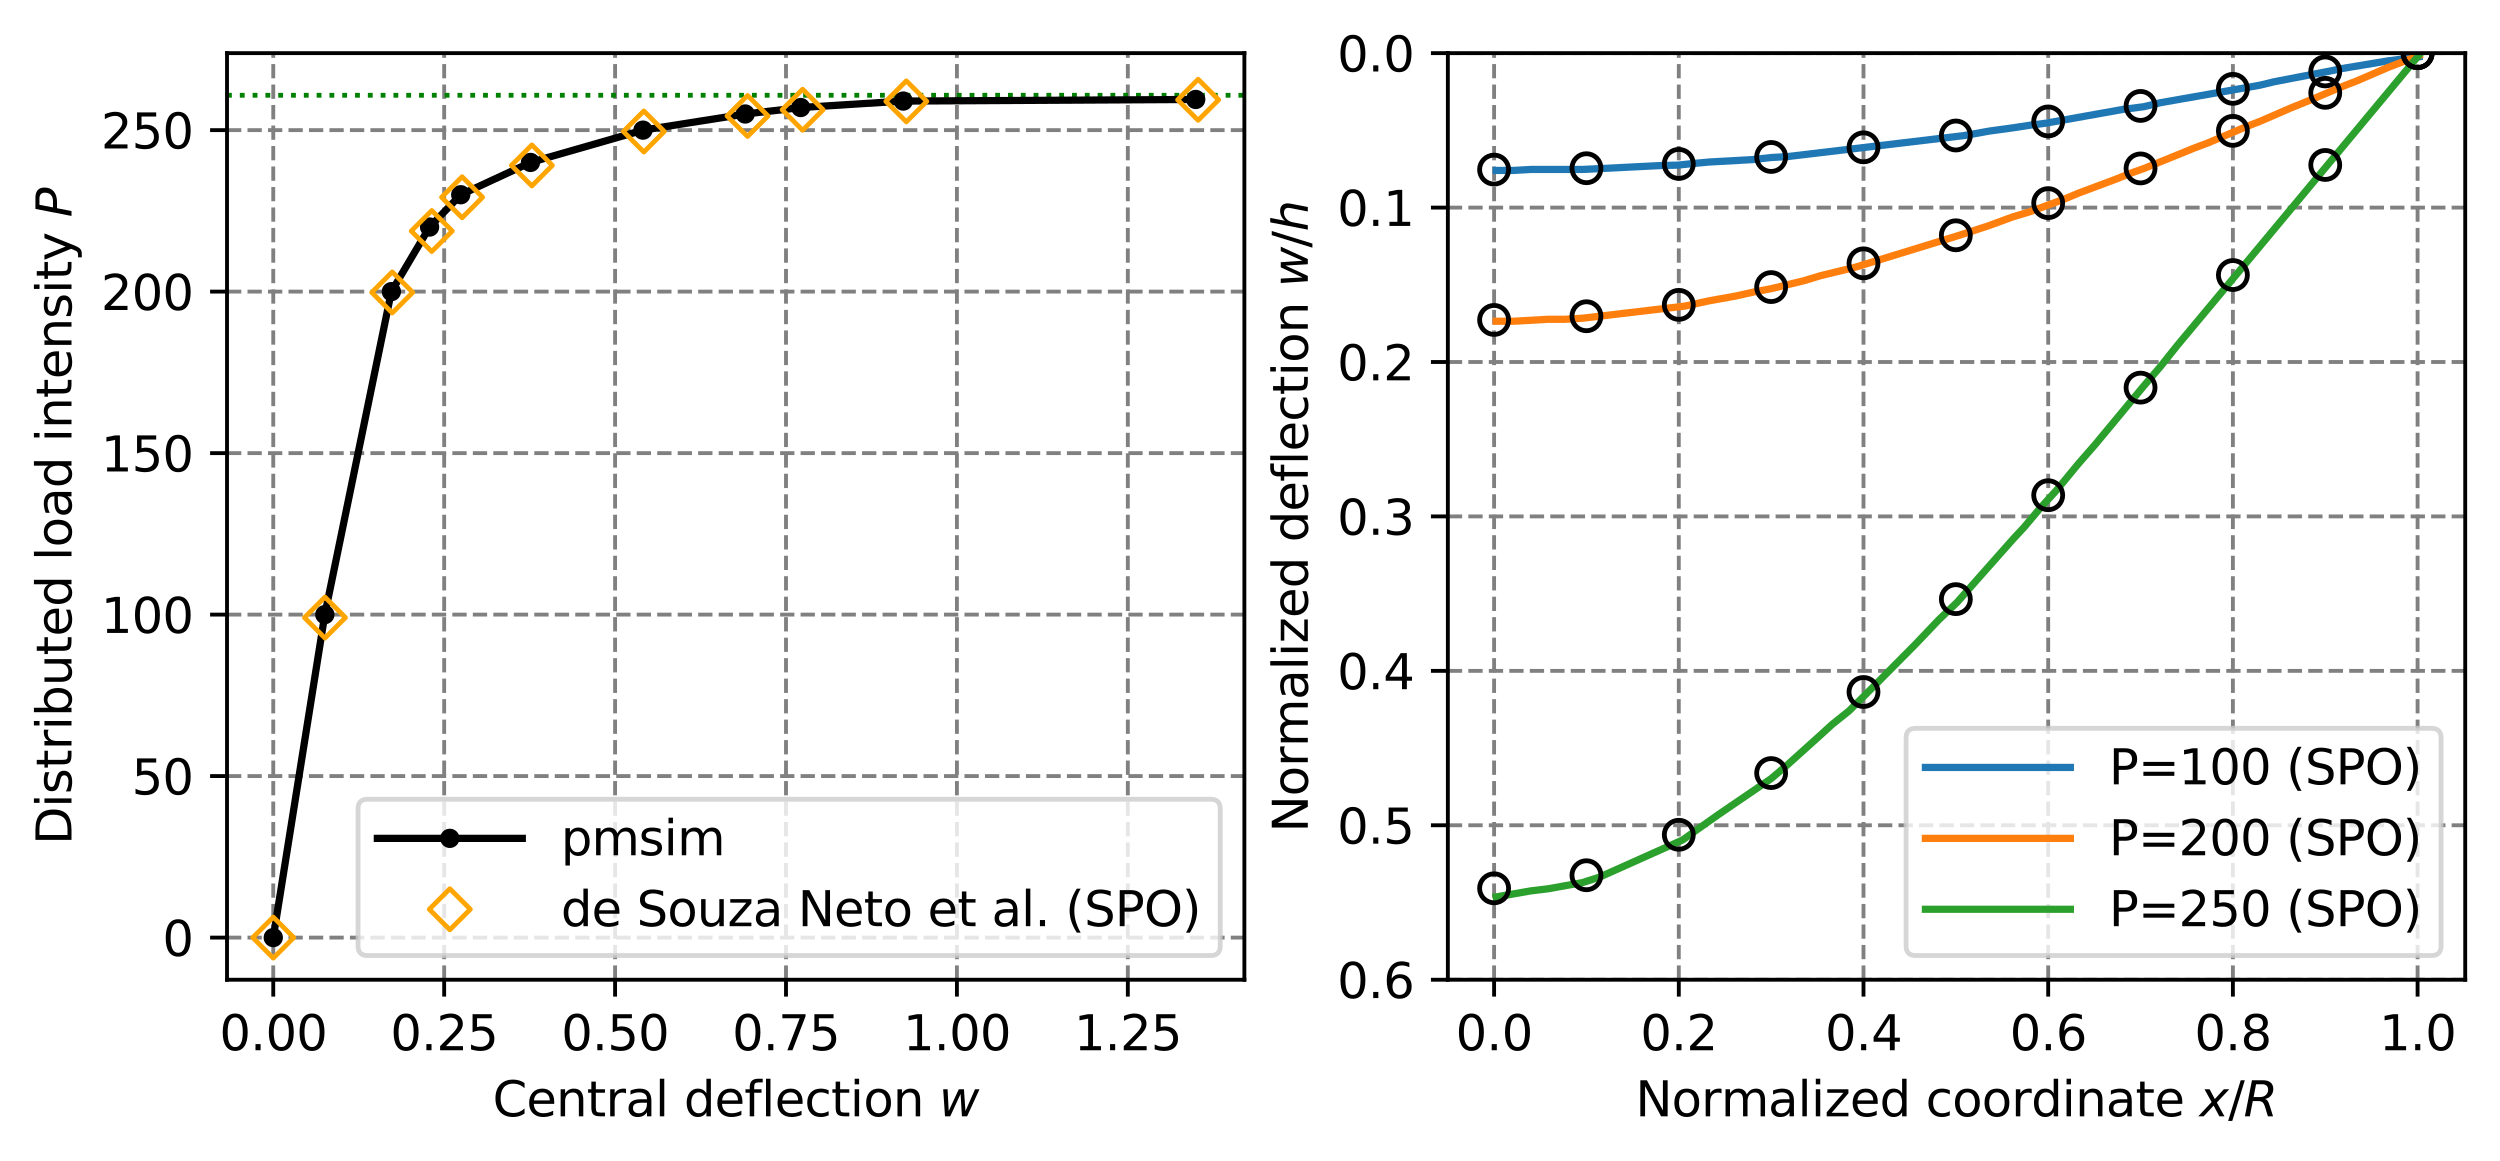 <?xml version="1.0" encoding="utf-8" standalone="no"?>
<!DOCTYPE svg PUBLIC "-//W3C//DTD SVG 1.1//EN"
  "http://www.w3.org/Graphics/SVG/1.1/DTD/svg11.dtd">
<svg xmlns:xlink="http://www.w3.org/1999/xlink" width="517.45pt" height="240.336pt" viewBox="0 0 517.45 240.336" xmlns="http://www.w3.org/2000/svg" version="1.1">
 <defs>
  <style type="text/css">*{stroke-linejoin: round; stroke-linecap: butt}</style>
 </defs>
 <g id="figure_1">
  <g id="patch_1">
   <path d="M 0 240.336 
L 517.45 240.336 
L 517.45 0 
L 0 0 
z
" style="fill: #ffffff"/>
  </g>
  <g id="axes_1">
   <g id="patch_2">
    <path d="M 46.987 202.78 
L 257.561 202.78 
L 257.561 10.999 
L 46.987 10.999 
z
" style="fill: #ffffff"/>
   </g>
   <g id="matplotlib.axis_1">
    <g id="xtick_1">
     <g id="line2d_1">
      <path d="M 56.559 202.78 
L 56.559 10.999 
" clip-path="url(#p74072ac0f8)" style="fill: none; stroke-dasharray: 2.96,1.28; stroke-dashoffset: 0; stroke: #808080; stroke-width: 0.8"/>
     </g>
     <g id="line2d_2">
      <defs>
       <path id="me2c63903cf" d="M 0 0 
L 0 3.5 
" style="stroke: #000000; stroke-width: 0.8"/>
      </defs>
      <g>
       <use xlink:href="#me2c63903cf" x="56.559" y="202.78" style="stroke: #000000; stroke-width: 0.8"/>
      </g>
     </g>
     <g id="text_1">
      <!-- 0.00 -->
      <g transform="translate(45.426 217.378) scale(0.1 -0.1)">
       <defs>
        <path id="DejaVuSans-30" d="M 2034 4250 
Q 1547 4250 1301 3770 
Q 1056 3291 1056 2328 
Q 1056 1369 1301 889 
Q 1547 409 2034 409 
Q 2525 409 2770 889 
Q 3016 1369 3016 2328 
Q 3016 3291 2770 3770 
Q 2525 4250 2034 4250 
z
M 2034 4750 
Q 2819 4750 3233 4129 
Q 3647 3509 3647 2328 
Q 3647 1150 3233 529 
Q 2819 -91 2034 -91 
Q 1250 -91 836 529 
Q 422 1150 422 2328 
Q 422 3509 836 4129 
Q 1250 4750 2034 4750 
z
" transform="scale(0.016)"/>
        <path id="DejaVuSans-2e" d="M 684 794 
L 1344 794 
L 1344 0 
L 684 0 
L 684 794 
z
" transform="scale(0.016)"/>
       </defs>
       <use xlink:href="#DejaVuSans-30"/>
       <use xlink:href="#DejaVuSans-2e" x="63.623"/>
       <use xlink:href="#DejaVuSans-30" x="95.41"/>
       <use xlink:href="#DejaVuSans-30" x="159.033"/>
      </g>
     </g>
    </g>
    <g id="xtick_2">
     <g id="line2d_3">
      <path d="M 91.935 202.78 
L 91.935 10.999 
" clip-path="url(#p74072ac0f8)" style="fill: none; stroke-dasharray: 2.96,1.28; stroke-dashoffset: 0; stroke: #808080; stroke-width: 0.8"/>
     </g>
     <g id="line2d_4">
      <g>
       <use xlink:href="#me2c63903cf" x="91.935" y="202.78" style="stroke: #000000; stroke-width: 0.8"/>
      </g>
     </g>
     <g id="text_2">
      <!-- 0.25 -->
      <g transform="translate(80.802 217.378) scale(0.1 -0.1)">
       <defs>
        <path id="DejaVuSans-32" d="M 1228 531 
L 3431 531 
L 3431 0 
L 469 0 
L 469 531 
Q 828 903 1448 1529 
Q 2069 2156 2228 2338 
Q 2531 2678 2651 2914 
Q 2772 3150 2772 3378 
Q 2772 3750 2511 3984 
Q 2250 4219 1831 4219 
Q 1534 4219 1204 4116 
Q 875 4013 500 3803 
L 500 4441 
Q 881 4594 1212 4672 
Q 1544 4750 1819 4750 
Q 2544 4750 2975 4387 
Q 3406 4025 3406 3419 
Q 3406 3131 3298 2873 
Q 3191 2616 2906 2266 
Q 2828 2175 2409 1742 
Q 1991 1309 1228 531 
z
" transform="scale(0.016)"/>
        <path id="DejaVuSans-35" d="M 691 4666 
L 3169 4666 
L 3169 4134 
L 1269 4134 
L 1269 2991 
Q 1406 3038 1543 3061 
Q 1681 3084 1819 3084 
Q 2600 3084 3056 2656 
Q 3513 2228 3513 1497 
Q 3513 744 3044 326 
Q 2575 -91 1722 -91 
Q 1428 -91 1123 -41 
Q 819 9 494 109 
L 494 744 
Q 775 591 1075 516 
Q 1375 441 1709 441 
Q 2250 441 2565 725 
Q 2881 1009 2881 1497 
Q 2881 1984 2565 2268 
Q 2250 2553 1709 2553 
Q 1456 2553 1204 2497 
Q 953 2441 691 2322 
L 691 4666 
z
" transform="scale(0.016)"/>
       </defs>
       <use xlink:href="#DejaVuSans-30"/>
       <use xlink:href="#DejaVuSans-2e" x="63.623"/>
       <use xlink:href="#DejaVuSans-32" x="95.41"/>
       <use xlink:href="#DejaVuSans-35" x="159.033"/>
      </g>
     </g>
    </g>
    <g id="xtick_3">
     <g id="line2d_5">
      <path d="M 127.311 202.78 
L 127.311 10.999 
" clip-path="url(#p74072ac0f8)" style="fill: none; stroke-dasharray: 2.96,1.28; stroke-dashoffset: 0; stroke: #808080; stroke-width: 0.8"/>
     </g>
     <g id="line2d_6">
      <g>
       <use xlink:href="#me2c63903cf" x="127.311" y="202.78" style="stroke: #000000; stroke-width: 0.8"/>
      </g>
     </g>
     <g id="text_3">
      <!-- 0.50 -->
      <g transform="translate(116.178 217.378) scale(0.1 -0.1)">
       <use xlink:href="#DejaVuSans-30"/>
       <use xlink:href="#DejaVuSans-2e" x="63.623"/>
       <use xlink:href="#DejaVuSans-35" x="95.41"/>
       <use xlink:href="#DejaVuSans-30" x="159.033"/>
      </g>
     </g>
    </g>
    <g id="xtick_4">
     <g id="line2d_7">
      <path d="M 162.686 202.78 
L 162.686 10.999 
" clip-path="url(#p74072ac0f8)" style="fill: none; stroke-dasharray: 2.96,1.28; stroke-dashoffset: 0; stroke: #808080; stroke-width: 0.8"/>
     </g>
     <g id="line2d_8">
      <g>
       <use xlink:href="#me2c63903cf" x="162.686" y="202.78" style="stroke: #000000; stroke-width: 0.8"/>
      </g>
     </g>
     <g id="text_4">
      <!-- 0.75 -->
      <g transform="translate(151.553 217.378) scale(0.1 -0.1)">
       <defs>
        <path id="DejaVuSans-37" d="M 525 4666 
L 3525 4666 
L 3525 4397 
L 1831 0 
L 1172 0 
L 2766 4134 
L 525 4134 
L 525 4666 
z
" transform="scale(0.016)"/>
       </defs>
       <use xlink:href="#DejaVuSans-30"/>
       <use xlink:href="#DejaVuSans-2e" x="63.623"/>
       <use xlink:href="#DejaVuSans-37" x="95.41"/>
       <use xlink:href="#DejaVuSans-35" x="159.033"/>
      </g>
     </g>
    </g>
    <g id="xtick_5">
     <g id="line2d_9">
      <path d="M 198.062 202.78 
L 198.062 10.999 
" clip-path="url(#p74072ac0f8)" style="fill: none; stroke-dasharray: 2.96,1.28; stroke-dashoffset: 0; stroke: #808080; stroke-width: 0.8"/>
     </g>
     <g id="line2d_10">
      <g>
       <use xlink:href="#me2c63903cf" x="198.062" y="202.78" style="stroke: #000000; stroke-width: 0.8"/>
      </g>
     </g>
     <g id="text_5">
      <!-- 1.00 -->
      <g transform="translate(186.929 217.378) scale(0.1 -0.1)">
       <defs>
        <path id="DejaVuSans-31" d="M 794 531 
L 1825 531 
L 1825 4091 
L 703 3866 
L 703 4441 
L 1819 4666 
L 2450 4666 
L 2450 531 
L 3481 531 
L 3481 0 
L 794 0 
L 794 531 
z
" transform="scale(0.016)"/>
       </defs>
       <use xlink:href="#DejaVuSans-31"/>
       <use xlink:href="#DejaVuSans-2e" x="63.623"/>
       <use xlink:href="#DejaVuSans-30" x="95.41"/>
       <use xlink:href="#DejaVuSans-30" x="159.033"/>
      </g>
     </g>
    </g>
    <g id="xtick_6">
     <g id="line2d_11">
      <path d="M 233.438 202.78 
L 233.438 10.999 
" clip-path="url(#p74072ac0f8)" style="fill: none; stroke-dasharray: 2.96,1.28; stroke-dashoffset: 0; stroke: #808080; stroke-width: 0.8"/>
     </g>
     <g id="line2d_12">
      <g>
       <use xlink:href="#me2c63903cf" x="233.438" y="202.78" style="stroke: #000000; stroke-width: 0.8"/>
      </g>
     </g>
     <g id="text_6">
      <!-- 1.25 -->
      <g transform="translate(222.305 217.378) scale(0.1 -0.1)">
       <use xlink:href="#DejaVuSans-31"/>
       <use xlink:href="#DejaVuSans-2e" x="63.623"/>
       <use xlink:href="#DejaVuSans-32" x="95.41"/>
       <use xlink:href="#DejaVuSans-35" x="159.033"/>
      </g>
     </g>
    </g>
    <g id="text_7">
     <!-- Central deflection $w$ -->
     <g transform="translate(101.974 231.057) scale(0.1 -0.1)">
      <defs>
       <path id="DejaVuSans-43" d="M 4122 4306 
L 4122 3641 
Q 3803 3938 3442 4084 
Q 3081 4231 2675 4231 
Q 1875 4231 1450 3742 
Q 1025 3253 1025 2328 
Q 1025 1406 1450 917 
Q 1875 428 2675 428 
Q 3081 428 3442 575 
Q 3803 722 4122 1019 
L 4122 359 
Q 3791 134 3420 21 
Q 3050 -91 2638 -91 
Q 1578 -91 968 557 
Q 359 1206 359 2328 
Q 359 3453 968 4101 
Q 1578 4750 2638 4750 
Q 3056 4750 3426 4639 
Q 3797 4528 4122 4306 
z
" transform="scale(0.016)"/>
       <path id="DejaVuSans-65" d="M 3597 1894 
L 3597 1613 
L 953 1613 
Q 991 1019 1311 708 
Q 1631 397 2203 397 
Q 2534 397 2845 478 
Q 3156 559 3463 722 
L 3463 178 
Q 3153 47 2828 -22 
Q 2503 -91 2169 -91 
Q 1331 -91 842 396 
Q 353 884 353 1716 
Q 353 2575 817 3079 
Q 1281 3584 2069 3584 
Q 2775 3584 3186 3129 
Q 3597 2675 3597 1894 
z
M 3022 2063 
Q 3016 2534 2758 2815 
Q 2500 3097 2075 3097 
Q 1594 3097 1305 2825 
Q 1016 2553 972 2059 
L 3022 2063 
z
" transform="scale(0.016)"/>
       <path id="DejaVuSans-6e" d="M 3513 2113 
L 3513 0 
L 2938 0 
L 2938 2094 
Q 2938 2591 2744 2837 
Q 2550 3084 2163 3084 
Q 1697 3084 1428 2787 
Q 1159 2491 1159 1978 
L 1159 0 
L 581 0 
L 581 3500 
L 1159 3500 
L 1159 2956 
Q 1366 3272 1645 3428 
Q 1925 3584 2291 3584 
Q 2894 3584 3203 3211 
Q 3513 2838 3513 2113 
z
" transform="scale(0.016)"/>
       <path id="DejaVuSans-74" d="M 1172 4494 
L 1172 3500 
L 2356 3500 
L 2356 3053 
L 1172 3053 
L 1172 1153 
Q 1172 725 1289 603 
Q 1406 481 1766 481 
L 2356 481 
L 2356 0 
L 1766 0 
Q 1100 0 847 248 
Q 594 497 594 1153 
L 594 3053 
L 172 3053 
L 172 3500 
L 594 3500 
L 594 4494 
L 1172 4494 
z
" transform="scale(0.016)"/>
       <path id="DejaVuSans-72" d="M 2631 2963 
Q 2534 3019 2420 3045 
Q 2306 3072 2169 3072 
Q 1681 3072 1420 2755 
Q 1159 2438 1159 1844 
L 1159 0 
L 581 0 
L 581 3500 
L 1159 3500 
L 1159 2956 
Q 1341 3275 1631 3429 
Q 1922 3584 2338 3584 
Q 2397 3584 2469 3576 
Q 2541 3569 2628 3553 
L 2631 2963 
z
" transform="scale(0.016)"/>
       <path id="DejaVuSans-61" d="M 2194 1759 
Q 1497 1759 1228 1600 
Q 959 1441 959 1056 
Q 959 750 1161 570 
Q 1363 391 1709 391 
Q 2188 391 2477 730 
Q 2766 1069 2766 1631 
L 2766 1759 
L 2194 1759 
z
M 3341 1997 
L 3341 0 
L 2766 0 
L 2766 531 
Q 2569 213 2275 61 
Q 1981 -91 1556 -91 
Q 1019 -91 701 211 
Q 384 513 384 1019 
Q 384 1609 779 1909 
Q 1175 2209 1959 2209 
L 2766 2209 
L 2766 2266 
Q 2766 2663 2505 2880 
Q 2244 3097 1772 3097 
Q 1472 3097 1187 3025 
Q 903 2953 641 2809 
L 641 3341 
Q 956 3463 1253 3523 
Q 1550 3584 1831 3584 
Q 2591 3584 2966 3190 
Q 3341 2797 3341 1997 
z
" transform="scale(0.016)"/>
       <path id="DejaVuSans-6c" d="M 603 4863 
L 1178 4863 
L 1178 0 
L 603 0 
L 603 4863 
z
" transform="scale(0.016)"/>
       <path id="DejaVuSans-20" transform="scale(0.016)"/>
       <path id="DejaVuSans-64" d="M 2906 2969 
L 2906 4863 
L 3481 4863 
L 3481 0 
L 2906 0 
L 2906 525 
Q 2725 213 2448 61 
Q 2172 -91 1784 -91 
Q 1150 -91 751 415 
Q 353 922 353 1747 
Q 353 2572 751 3078 
Q 1150 3584 1784 3584 
Q 2172 3584 2448 3432 
Q 2725 3281 2906 2969 
z
M 947 1747 
Q 947 1113 1208 752 
Q 1469 391 1925 391 
Q 2381 391 2643 752 
Q 2906 1113 2906 1747 
Q 2906 2381 2643 2742 
Q 2381 3103 1925 3103 
Q 1469 3103 1208 2742 
Q 947 2381 947 1747 
z
" transform="scale(0.016)"/>
       <path id="DejaVuSans-66" d="M 2375 4863 
L 2375 4384 
L 1825 4384 
Q 1516 4384 1395 4259 
Q 1275 4134 1275 3809 
L 1275 3500 
L 2222 3500 
L 2222 3053 
L 1275 3053 
L 1275 0 
L 697 0 
L 697 3053 
L 147 3053 
L 147 3500 
L 697 3500 
L 697 3744 
Q 697 4328 969 4595 
Q 1241 4863 1831 4863 
L 2375 4863 
z
" transform="scale(0.016)"/>
       <path id="DejaVuSans-63" d="M 3122 3366 
L 3122 2828 
Q 2878 2963 2633 3030 
Q 2388 3097 2138 3097 
Q 1578 3097 1268 2742 
Q 959 2388 959 1747 
Q 959 1106 1268 751 
Q 1578 397 2138 397 
Q 2388 397 2633 464 
Q 2878 531 3122 666 
L 3122 134 
Q 2881 22 2623 -34 
Q 2366 -91 2075 -91 
Q 1284 -91 818 406 
Q 353 903 353 1747 
Q 353 2603 823 3093 
Q 1294 3584 2113 3584 
Q 2378 3584 2631 3529 
Q 2884 3475 3122 3366 
z
" transform="scale(0.016)"/>
       <path id="DejaVuSans-69" d="M 603 3500 
L 1178 3500 
L 1178 0 
L 603 0 
L 603 3500 
z
M 603 4863 
L 1178 4863 
L 1178 4134 
L 603 4134 
L 603 4863 
z
" transform="scale(0.016)"/>
       <path id="DejaVuSans-6f" d="M 1959 3097 
Q 1497 3097 1228 2736 
Q 959 2375 959 1747 
Q 959 1119 1226 758 
Q 1494 397 1959 397 
Q 2419 397 2687 759 
Q 2956 1122 2956 1747 
Q 2956 2369 2687 2733 
Q 2419 3097 1959 3097 
z
M 1959 3584 
Q 2709 3584 3137 3096 
Q 3566 2609 3566 1747 
Q 3566 888 3137 398 
Q 2709 -91 1959 -91 
Q 1206 -91 779 398 
Q 353 888 353 1747 
Q 353 2609 779 3096 
Q 1206 3584 1959 3584 
z
" transform="scale(0.016)"/>
       <path id="DejaVuSans-Oblique-77" d="M 544 3500 
L 1113 3500 
L 1259 684 
L 2566 3500 
L 3231 3500 
L 3425 684 
L 4666 3500 
L 5241 3500 
L 3641 0 
L 2969 0 
L 2797 2900 
L 1459 0 
L 781 0 
L 544 3500 
z
" transform="scale(0.016)"/>
      </defs>
      <use xlink:href="#DejaVuSans-43" transform="translate(0 0.016)"/>
      <use xlink:href="#DejaVuSans-65" transform="translate(69.824 0.016)"/>
      <use xlink:href="#DejaVuSans-6e" transform="translate(131.348 0.016)"/>
      <use xlink:href="#DejaVuSans-74" transform="translate(194.727 0.016)"/>
      <use xlink:href="#DejaVuSans-72" transform="translate(233.936 0.016)"/>
      <use xlink:href="#DejaVuSans-61" transform="translate(275.049 0.016)"/>
      <use xlink:href="#DejaVuSans-6c" transform="translate(336.328 0.016)"/>
      <use xlink:href="#DejaVuSans-20" transform="translate(364.111 0.016)"/>
      <use xlink:href="#DejaVuSans-64" transform="translate(395.898 0.016)"/>
      <use xlink:href="#DejaVuSans-65" transform="translate(459.375 0.016)"/>
      <use xlink:href="#DejaVuSans-66" transform="translate(520.898 0.016)"/>
      <use xlink:href="#DejaVuSans-6c" transform="translate(556.104 0.016)"/>
      <use xlink:href="#DejaVuSans-65" transform="translate(583.887 0.016)"/>
      <use xlink:href="#DejaVuSans-63" transform="translate(645.41 0.016)"/>
      <use xlink:href="#DejaVuSans-74" transform="translate(700.391 0.016)"/>
      <use xlink:href="#DejaVuSans-69" transform="translate(739.6 0.016)"/>
      <use xlink:href="#DejaVuSans-6f" transform="translate(767.383 0.016)"/>
      <use xlink:href="#DejaVuSans-6e" transform="translate(828.564 0.016)"/>
      <use xlink:href="#DejaVuSans-20" transform="translate(891.943 0.016)"/>
      <use xlink:href="#DejaVuSans-Oblique-77" transform="translate(923.73 0.016)"/>
     </g>
    </g>
   </g>
   <g id="matplotlib.axis_2">
    <g id="ytick_1">
     <g id="line2d_13">
      <path d="M 46.987 194.063 
L 257.561 194.063 
" clip-path="url(#p74072ac0f8)" style="fill: none; stroke-dasharray: 2.96,1.28; stroke-dashoffset: 0; stroke: #808080; stroke-width: 0.8"/>
     </g>
     <g id="line2d_14">
      <defs>
       <path id="m8a09672b35" d="M 0 0 
L -3.5 0 
" style="stroke: #000000; stroke-width: 0.8"/>
      </defs>
      <g>
       <use xlink:href="#m8a09672b35" x="46.987" y="194.063" style="stroke: #000000; stroke-width: 0.8"/>
      </g>
     </g>
     <g id="text_8">
      <!-- 0 -->
      <g transform="translate(33.625 197.862) scale(0.1 -0.1)">
       <use xlink:href="#DejaVuSans-30"/>
      </g>
     </g>
    </g>
    <g id="ytick_2">
     <g id="line2d_15">
      <path d="M 46.987 160.637 
L 257.561 160.637 
" clip-path="url(#p74072ac0f8)" style="fill: none; stroke-dasharray: 2.96,1.28; stroke-dashoffset: 0; stroke: #808080; stroke-width: 0.8"/>
     </g>
     <g id="line2d_16">
      <g>
       <use xlink:href="#m8a09672b35" x="46.987" y="160.637" style="stroke: #000000; stroke-width: 0.8"/>
      </g>
     </g>
     <g id="text_9">
      <!-- 50 -->
      <g transform="translate(27.262 164.437) scale(0.1 -0.1)">
       <use xlink:href="#DejaVuSans-35"/>
       <use xlink:href="#DejaVuSans-30" x="63.623"/>
      </g>
     </g>
    </g>
    <g id="ytick_3">
     <g id="line2d_17">
      <path d="M 46.987 127.212 
L 257.561 127.212 
" clip-path="url(#p74072ac0f8)" style="fill: none; stroke-dasharray: 2.96,1.28; stroke-dashoffset: 0; stroke: #808080; stroke-width: 0.8"/>
     </g>
     <g id="line2d_18">
      <g>
       <use xlink:href="#m8a09672b35" x="46.987" y="127.212" style="stroke: #000000; stroke-width: 0.8"/>
      </g>
     </g>
     <g id="text_10">
      <!-- 100 -->
      <g transform="translate(20.9 131.011) scale(0.1 -0.1)">
       <use xlink:href="#DejaVuSans-31"/>
       <use xlink:href="#DejaVuSans-30" x="63.623"/>
       <use xlink:href="#DejaVuSans-30" x="127.246"/>
      </g>
     </g>
    </g>
    <g id="ytick_4">
     <g id="line2d_19">
      <path d="M 46.987 93.787 
L 257.561 93.787 
" clip-path="url(#p74072ac0f8)" style="fill: none; stroke-dasharray: 2.96,1.28; stroke-dashoffset: 0; stroke: #808080; stroke-width: 0.8"/>
     </g>
     <g id="line2d_20">
      <g>
       <use xlink:href="#m8a09672b35" x="46.987" y="93.787" style="stroke: #000000; stroke-width: 0.8"/>
      </g>
     </g>
     <g id="text_11">
      <!-- 150 -->
      <g transform="translate(20.9 97.586) scale(0.1 -0.1)">
       <use xlink:href="#DejaVuSans-31"/>
       <use xlink:href="#DejaVuSans-35" x="63.623"/>
       <use xlink:href="#DejaVuSans-30" x="127.246"/>
      </g>
     </g>
    </g>
    <g id="ytick_5">
     <g id="line2d_21">
      <path d="M 46.987 60.362 
L 257.561 60.362 
" clip-path="url(#p74072ac0f8)" style="fill: none; stroke-dasharray: 2.96,1.28; stroke-dashoffset: 0; stroke: #808080; stroke-width: 0.8"/>
     </g>
     <g id="line2d_22">
      <g>
       <use xlink:href="#m8a09672b35" x="46.987" y="60.362" style="stroke: #000000; stroke-width: 0.8"/>
      </g>
     </g>
     <g id="text_12">
      <!-- 200 -->
      <g transform="translate(20.9 64.161) scale(0.1 -0.1)">
       <use xlink:href="#DejaVuSans-32"/>
       <use xlink:href="#DejaVuSans-30" x="63.623"/>
       <use xlink:href="#DejaVuSans-30" x="127.246"/>
      </g>
     </g>
    </g>
    <g id="ytick_6">
     <g id="line2d_23">
      <path d="M 46.987 26.936 
L 257.561 26.936 
" clip-path="url(#p74072ac0f8)" style="fill: none; stroke-dasharray: 2.96,1.28; stroke-dashoffset: 0; stroke: #808080; stroke-width: 0.8"/>
     </g>
     <g id="line2d_24">
      <g>
       <use xlink:href="#m8a09672b35" x="46.987" y="26.936" style="stroke: #000000; stroke-width: 0.8"/>
      </g>
     </g>
     <g id="text_13">
      <!-- 250 -->
      <g transform="translate(20.9 30.736) scale(0.1 -0.1)">
       <use xlink:href="#DejaVuSans-32"/>
       <use xlink:href="#DejaVuSans-35" x="63.623"/>
       <use xlink:href="#DejaVuSans-30" x="127.246"/>
      </g>
     </g>
    </g>
    <g id="text_14">
     <!-- Distributed load intensity $P$ -->
     <g transform="translate(14.8 174.84) rotate(-90) scale(0.1 -0.1)">
      <defs>
       <path id="DejaVuSans-44" d="M 1259 4147 
L 1259 519 
L 2022 519 
Q 2988 519 3436 956 
Q 3884 1394 3884 2338 
Q 3884 3275 3436 3711 
Q 2988 4147 2022 4147 
L 1259 4147 
z
M 628 4666 
L 1925 4666 
Q 3281 4666 3915 4102 
Q 4550 3538 4550 2338 
Q 4550 1131 3912 565 
Q 3275 0 1925 0 
L 628 0 
L 628 4666 
z
" transform="scale(0.016)"/>
       <path id="DejaVuSans-73" d="M 2834 3397 
L 2834 2853 
Q 2591 2978 2328 3040 
Q 2066 3103 1784 3103 
Q 1356 3103 1142 2972 
Q 928 2841 928 2578 
Q 928 2378 1081 2264 
Q 1234 2150 1697 2047 
L 1894 2003 
Q 2506 1872 2764 1633 
Q 3022 1394 3022 966 
Q 3022 478 2636 193 
Q 2250 -91 1575 -91 
Q 1294 -91 989 -36 
Q 684 19 347 128 
L 347 722 
Q 666 556 975 473 
Q 1284 391 1588 391 
Q 1994 391 2212 530 
Q 2431 669 2431 922 
Q 2431 1156 2273 1281 
Q 2116 1406 1581 1522 
L 1381 1569 
Q 847 1681 609 1914 
Q 372 2147 372 2553 
Q 372 3047 722 3315 
Q 1072 3584 1716 3584 
Q 2034 3584 2315 3537 
Q 2597 3491 2834 3397 
z
" transform="scale(0.016)"/>
       <path id="DejaVuSans-62" d="M 3116 1747 
Q 3116 2381 2855 2742 
Q 2594 3103 2138 3103 
Q 1681 3103 1420 2742 
Q 1159 2381 1159 1747 
Q 1159 1113 1420 752 
Q 1681 391 2138 391 
Q 2594 391 2855 752 
Q 3116 1113 3116 1747 
z
M 1159 2969 
Q 1341 3281 1617 3432 
Q 1894 3584 2278 3584 
Q 2916 3584 3314 3078 
Q 3713 2572 3713 1747 
Q 3713 922 3314 415 
Q 2916 -91 2278 -91 
Q 1894 -91 1617 61 
Q 1341 213 1159 525 
L 1159 0 
L 581 0 
L 581 4863 
L 1159 4863 
L 1159 2969 
z
" transform="scale(0.016)"/>
       <path id="DejaVuSans-75" d="M 544 1381 
L 544 3500 
L 1119 3500 
L 1119 1403 
Q 1119 906 1312 657 
Q 1506 409 1894 409 
Q 2359 409 2629 706 
Q 2900 1003 2900 1516 
L 2900 3500 
L 3475 3500 
L 3475 0 
L 2900 0 
L 2900 538 
Q 2691 219 2414 64 
Q 2138 -91 1772 -91 
Q 1169 -91 856 284 
Q 544 659 544 1381 
z
M 1991 3584 
L 1991 3584 
z
" transform="scale(0.016)"/>
       <path id="DejaVuSans-79" d="M 2059 -325 
Q 1816 -950 1584 -1140 
Q 1353 -1331 966 -1331 
L 506 -1331 
L 506 -850 
L 844 -850 
Q 1081 -850 1212 -737 
Q 1344 -625 1503 -206 
L 1606 56 
L 191 3500 
L 800 3500 
L 1894 763 
L 2988 3500 
L 3597 3500 
L 2059 -325 
z
" transform="scale(0.016)"/>
       <path id="DejaVuSans-Oblique-50" d="M 1081 4666 
L 2541 4666 
Q 3178 4666 3512 4369 
Q 3847 4072 3847 3500 
Q 3847 2731 3353 2303 
Q 2859 1875 1966 1875 
L 1172 1875 
L 806 0 
L 172 0 
L 1081 4666 
z
M 1613 4147 
L 1275 2394 
L 2069 2394 
Q 2606 2394 2893 2669 
Q 3181 2944 3181 3456 
Q 3181 3784 2986 3965 
Q 2791 4147 2438 4147 
L 1613 4147 
z
" transform="scale(0.016)"/>
      </defs>
      <use xlink:href="#DejaVuSans-44" transform="translate(0 0.016)"/>
      <use xlink:href="#DejaVuSans-69" transform="translate(77.002 0.016)"/>
      <use xlink:href="#DejaVuSans-73" transform="translate(104.785 0.016)"/>
      <use xlink:href="#DejaVuSans-74" transform="translate(156.885 0.016)"/>
      <use xlink:href="#DejaVuSans-72" transform="translate(196.094 0.016)"/>
      <use xlink:href="#DejaVuSans-69" transform="translate(237.207 0.016)"/>
      <use xlink:href="#DejaVuSans-62" transform="translate(264.99 0.016)"/>
      <use xlink:href="#DejaVuSans-75" transform="translate(328.467 0.016)"/>
      <use xlink:href="#DejaVuSans-74" transform="translate(391.846 0.016)"/>
      <use xlink:href="#DejaVuSans-65" transform="translate(431.055 0.016)"/>
      <use xlink:href="#DejaVuSans-64" transform="translate(492.578 0.016)"/>
      <use xlink:href="#DejaVuSans-20" transform="translate(556.055 0.016)"/>
      <use xlink:href="#DejaVuSans-6c" transform="translate(587.842 0.016)"/>
      <use xlink:href="#DejaVuSans-6f" transform="translate(615.625 0.016)"/>
      <use xlink:href="#DejaVuSans-61" transform="translate(676.807 0.016)"/>
      <use xlink:href="#DejaVuSans-64" transform="translate(738.086 0.016)"/>
      <use xlink:href="#DejaVuSans-20" transform="translate(801.562 0.016)"/>
      <use xlink:href="#DejaVuSans-69" transform="translate(833.35 0.016)"/>
      <use xlink:href="#DejaVuSans-6e" transform="translate(861.133 0.016)"/>
      <use xlink:href="#DejaVuSans-74" transform="translate(924.512 0.016)"/>
      <use xlink:href="#DejaVuSans-65" transform="translate(963.721 0.016)"/>
      <use xlink:href="#DejaVuSans-6e" transform="translate(1025.244 0.016)"/>
      <use xlink:href="#DejaVuSans-73" transform="translate(1088.623 0.016)"/>
      <use xlink:href="#DejaVuSans-69" transform="translate(1140.723 0.016)"/>
      <use xlink:href="#DejaVuSans-74" transform="translate(1168.506 0.016)"/>
      <use xlink:href="#DejaVuSans-79" transform="translate(1207.715 0.016)"/>
      <use xlink:href="#DejaVuSans-20" transform="translate(1266.895 0.016)"/>
      <use xlink:href="#DejaVuSans-Oblique-50" transform="translate(1298.682 0.016)"/>
     </g>
    </g>
   </g>
   <g id="line2d_25">
    <path d="M 46.987 19.717 
L 257.561 19.717 
" clip-path="url(#p74072ac0f8)" style="fill: none; stroke-dasharray: 1,1.65; stroke-dashoffset: 0; stroke: #008000"/>
   </g>
   <g id="line2d_26">
    <path d="M 56.559 194.063 
L 67.231 127.212 
L 81.006 60.362 
L 88.913 46.992 
L 95.363 40.306 
L 109.799 33.621 
L 133.085 26.936 
L 154.24 23.594 
L 165.728 22.257 
L 186.965 20.92 
L 247.489 20.586 
" clip-path="url(#p74072ac0f8)" style="fill: none; stroke: #000000; stroke-width: 1.5; stroke-linecap: square"/>
    <defs>
     <path id="m9f0ebe9d8c" d="M 0 1.5 
C 0.398 1.5 0.779 1.342 1.061 1.061 
C 1.342 0.779 1.5 0.398 1.5 0 
C 1.5 -0.398 1.342 -0.779 1.061 -1.061 
C 0.779 -1.342 0.398 -1.5 0 -1.5 
C -0.398 -1.5 -0.779 -1.342 -1.061 -1.061 
C -1.342 -0.779 -1.5 -0.398 -1.5 0 
C -1.5 0.398 -1.342 0.779 -1.061 1.061 
C -0.779 1.342 -0.398 1.5 0 1.5 
z
" style="stroke: #000000"/>
    </defs>
    <g clip-path="url(#p74072ac0f8)">
     <use xlink:href="#m9f0ebe9d8c" x="56.559" y="194.063" style="stroke: #000000"/>
     <use xlink:href="#m9f0ebe9d8c" x="67.231" y="127.212" style="stroke: #000000"/>
     <use xlink:href="#m9f0ebe9d8c" x="81.006" y="60.362" style="stroke: #000000"/>
     <use xlink:href="#m9f0ebe9d8c" x="88.913" y="46.992" style="stroke: #000000"/>
     <use xlink:href="#m9f0ebe9d8c" x="95.363" y="40.306" style="stroke: #000000"/>
     <use xlink:href="#m9f0ebe9d8c" x="109.799" y="33.621" style="stroke: #000000"/>
     <use xlink:href="#m9f0ebe9d8c" x="133.085" y="26.936" style="stroke: #000000"/>
     <use xlink:href="#m9f0ebe9d8c" x="154.24" y="23.594" style="stroke: #000000"/>
     <use xlink:href="#m9f0ebe9d8c" x="165.728" y="22.257" style="stroke: #000000"/>
     <use xlink:href="#m9f0ebe9d8c" x="186.965" y="20.92" style="stroke: #000000"/>
     <use xlink:href="#m9f0ebe9d8c" x="247.489" y="20.586" style="stroke: #000000"/>
    </g>
   </g>
   <g id="line2d_27">
    <defs>
     <path id="m7d5e4e6c51" d="M -0 4.243 
L 4.243 0 
L 0 -4.243 
L -4.243 -0 
z
" style="stroke: #ffa500; stroke-linejoin: miter"/>
    </defs>
    <g clip-path="url(#p74072ac0f8)">
     <use xlink:href="#m7d5e4e6c51" x="56.559" y="194.063" style="fill-opacity: 0; stroke: #ffa500; stroke-linejoin: miter"/>
     <use xlink:href="#m7d5e4e6c51" x="67.258" y="127.827" style="fill-opacity: 0; stroke: #ffa500; stroke-linejoin: miter"/>
     <use xlink:href="#m7d5e4e6c51" x="81.188" y="60.527" style="fill-opacity: 0; stroke: #ffa500; stroke-linejoin: miter"/>
     <use xlink:href="#m7d5e4e6c51" x="89.367" y="47.818" style="fill-opacity: 0; stroke: #ffa500; stroke-linejoin: miter"/>
     <use xlink:href="#m7d5e4e6c51" x="95.641" y="40.826" style="fill-opacity: 0; stroke: #ffa500; stroke-linejoin: miter"/>
     <use xlink:href="#m7d5e4e6c51" x="110.083" y="34.24" style="fill-opacity: 0; stroke: #ffa500; stroke-linejoin: miter"/>
     <use xlink:href="#m7d5e4e6c51" x="133.262" y="27.216" style="fill-opacity: 0; stroke: #ffa500; stroke-linejoin: miter"/>
     <use xlink:href="#m7d5e4e6c51" x="154.728" y="24.003" style="fill-opacity: 0; stroke: #ffa500; stroke-linejoin: miter"/>
     <use xlink:href="#m7d5e4e6c51" x="166.125" y="22.712" style="fill-opacity: 0; stroke: #ffa500; stroke-linejoin: miter"/>
     <use xlink:href="#m7d5e4e6c51" x="187.589" y="20.979" style="fill-opacity: 0; stroke: #ffa500; stroke-linejoin: miter"/>
     <use xlink:href="#m7d5e4e6c51" x="247.99" y="20.655" style="fill-opacity: 0; stroke: #ffa500; stroke-linejoin: miter"/>
    </g>
   </g>
   <g id="patch_3">
    <path d="M 46.987 202.78 
L 46.987 10.999 
" style="fill: none; stroke: #000000; stroke-width: 0.8; stroke-linejoin: miter; stroke-linecap: square"/>
   </g>
   <g id="patch_4">
    <path d="M 257.561 202.78 
L 257.561 10.999 
" style="fill: none; stroke: #000000; stroke-width: 0.8; stroke-linejoin: miter; stroke-linecap: square"/>
   </g>
   <g id="patch_5">
    <path d="M 46.987 202.78 
L 257.561 202.78 
" style="fill: none; stroke: #000000; stroke-width: 0.8; stroke-linejoin: miter; stroke-linecap: square"/>
   </g>
   <g id="patch_6">
    <path d="M 46.987 10.999 
L 257.561 10.999 
" style="fill: none; stroke: #000000; stroke-width: 0.8; stroke-linejoin: miter; stroke-linecap: square"/>
   </g>
   <g id="legend_1">
    <g id="patch_7">
     <path d="M 76.104 197.78 
L 250.561 197.78 
Q 252.561 197.78 252.561 195.78 
L 252.561 167.424 
Q 252.561 165.424 250.561 165.424 
L 76.104 165.424 
Q 74.104 165.424 74.104 167.424 
L 74.104 195.78 
Q 74.104 197.78 76.104 197.78 
z
" style="fill: #ffffff; opacity: 0.8; stroke: #cccccc; stroke-linejoin: miter"/>
    </g>
    <g id="line2d_28">
     <path d="M 78.104 173.522 
L 93.104 173.522 
L 108.104 173.522 
" style="fill: none; stroke: #000000; stroke-width: 1.5; stroke-linecap: square"/>
     <g>
      <use xlink:href="#m9f0ebe9d8c" x="93.104" y="173.522" style="stroke: #000000"/>
     </g>
    </g>
    <g id="text_15">
     <!-- pmsim -->
     <g transform="translate(116.104 177.022) scale(0.1 -0.1)">
      <defs>
       <path id="DejaVuSans-70" d="M 1159 525 
L 1159 -1331 
L 581 -1331 
L 581 3500 
L 1159 3500 
L 1159 2969 
Q 1341 3281 1617 3432 
Q 1894 3584 2278 3584 
Q 2916 3584 3314 3078 
Q 3713 2572 3713 1747 
Q 3713 922 3314 415 
Q 2916 -91 2278 -91 
Q 1894 -91 1617 61 
Q 1341 213 1159 525 
z
M 3116 1747 
Q 3116 2381 2855 2742 
Q 2594 3103 2138 3103 
Q 1681 3103 1420 2742 
Q 1159 2381 1159 1747 
Q 1159 1113 1420 752 
Q 1681 391 2138 391 
Q 2594 391 2855 752 
Q 3116 1113 3116 1747 
z
" transform="scale(0.016)"/>
       <path id="DejaVuSans-6d" d="M 3328 2828 
Q 3544 3216 3844 3400 
Q 4144 3584 4550 3584 
Q 5097 3584 5394 3201 
Q 5691 2819 5691 2113 
L 5691 0 
L 5113 0 
L 5113 2094 
Q 5113 2597 4934 2840 
Q 4756 3084 4391 3084 
Q 3944 3084 3684 2787 
Q 3425 2491 3425 1978 
L 3425 0 
L 2847 0 
L 2847 2094 
Q 2847 2600 2669 2842 
Q 2491 3084 2119 3084 
Q 1678 3084 1418 2786 
Q 1159 2488 1159 1978 
L 1159 0 
L 581 0 
L 581 3500 
L 1159 3500 
L 1159 2956 
Q 1356 3278 1631 3431 
Q 1906 3584 2284 3584 
Q 2666 3584 2933 3390 
Q 3200 3197 3328 2828 
z
" transform="scale(0.016)"/>
      </defs>
      <use xlink:href="#DejaVuSans-70"/>
      <use xlink:href="#DejaVuSans-6d" x="63.477"/>
      <use xlink:href="#DejaVuSans-73" x="160.889"/>
      <use xlink:href="#DejaVuSans-69" x="212.988"/>
      <use xlink:href="#DejaVuSans-6d" x="240.771"/>
     </g>
    </g>
    <g id="line2d_29">
     <g>
      <use xlink:href="#m7d5e4e6c51" x="93.104" y="188.2" style="fill-opacity: 0; stroke: #ffa500; stroke-linejoin: miter"/>
     </g>
    </g>
    <g id="text_16">
     <!-- de Souza Neto et al. (SPO) -->
     <g transform="translate(116.104 191.7) scale(0.1 -0.1)">
      <defs>
       <path id="DejaVuSans-53" d="M 3425 4513 
L 3425 3897 
Q 3066 4069 2747 4153 
Q 2428 4238 2131 4238 
Q 1616 4238 1336 4038 
Q 1056 3838 1056 3469 
Q 1056 3159 1242 3001 
Q 1428 2844 1947 2747 
L 2328 2669 
Q 3034 2534 3370 2195 
Q 3706 1856 3706 1288 
Q 3706 609 3251 259 
Q 2797 -91 1919 -91 
Q 1588 -91 1214 -16 
Q 841 59 441 206 
L 441 856 
Q 825 641 1194 531 
Q 1563 422 1919 422 
Q 2459 422 2753 634 
Q 3047 847 3047 1241 
Q 3047 1584 2836 1778 
Q 2625 1972 2144 2069 
L 1759 2144 
Q 1053 2284 737 2584 
Q 422 2884 422 3419 
Q 422 4038 858 4394 
Q 1294 4750 2059 4750 
Q 2388 4750 2728 4690 
Q 3069 4631 3425 4513 
z
" transform="scale(0.016)"/>
       <path id="DejaVuSans-7a" d="M 353 3500 
L 3084 3500 
L 3084 2975 
L 922 459 
L 3084 459 
L 3084 0 
L 275 0 
L 275 525 
L 2438 3041 
L 353 3041 
L 353 3500 
z
" transform="scale(0.016)"/>
       <path id="DejaVuSans-4e" d="M 628 4666 
L 1478 4666 
L 3547 763 
L 3547 4666 
L 4159 4666 
L 4159 0 
L 3309 0 
L 1241 3903 
L 1241 0 
L 628 0 
L 628 4666 
z
" transform="scale(0.016)"/>
       <path id="DejaVuSans-28" d="M 1984 4856 
Q 1566 4138 1362 3434 
Q 1159 2731 1159 2009 
Q 1159 1288 1364 580 
Q 1569 -128 1984 -844 
L 1484 -844 
Q 1016 -109 783 600 
Q 550 1309 550 2009 
Q 550 2706 781 3412 
Q 1013 4119 1484 4856 
L 1984 4856 
z
" transform="scale(0.016)"/>
       <path id="DejaVuSans-50" d="M 1259 4147 
L 1259 2394 
L 2053 2394 
Q 2494 2394 2734 2622 
Q 2975 2850 2975 3272 
Q 2975 3691 2734 3919 
Q 2494 4147 2053 4147 
L 1259 4147 
z
M 628 4666 
L 2053 4666 
Q 2838 4666 3239 4311 
Q 3641 3956 3641 3272 
Q 3641 2581 3239 2228 
Q 2838 1875 2053 1875 
L 1259 1875 
L 1259 0 
L 628 0 
L 628 4666 
z
" transform="scale(0.016)"/>
       <path id="DejaVuSans-4f" d="M 2522 4238 
Q 1834 4238 1429 3725 
Q 1025 3213 1025 2328 
Q 1025 1447 1429 934 
Q 1834 422 2522 422 
Q 3209 422 3611 934 
Q 4013 1447 4013 2328 
Q 4013 3213 3611 3725 
Q 3209 4238 2522 4238 
z
M 2522 4750 
Q 3503 4750 4090 4092 
Q 4678 3434 4678 2328 
Q 4678 1225 4090 567 
Q 3503 -91 2522 -91 
Q 1538 -91 948 565 
Q 359 1222 359 2328 
Q 359 3434 948 4092 
Q 1538 4750 2522 4750 
z
" transform="scale(0.016)"/>
       <path id="DejaVuSans-29" d="M 513 4856 
L 1013 4856 
Q 1481 4119 1714 3412 
Q 1947 2706 1947 2009 
Q 1947 1309 1714 600 
Q 1481 -109 1013 -844 
L 513 -844 
Q 928 -128 1133 580 
Q 1338 1288 1338 2009 
Q 1338 2731 1133 3434 
Q 928 4138 513 4856 
z
" transform="scale(0.016)"/>
      </defs>
      <use xlink:href="#DejaVuSans-64"/>
      <use xlink:href="#DejaVuSans-65" x="63.477"/>
      <use xlink:href="#DejaVuSans-20" x="125"/>
      <use xlink:href="#DejaVuSans-53" x="156.787"/>
      <use xlink:href="#DejaVuSans-6f" x="220.264"/>
      <use xlink:href="#DejaVuSans-75" x="281.445"/>
      <use xlink:href="#DejaVuSans-7a" x="344.824"/>
      <use xlink:href="#DejaVuSans-61" x="397.314"/>
      <use xlink:href="#DejaVuSans-20" x="458.594"/>
      <use xlink:href="#DejaVuSans-4e" x="490.381"/>
      <use xlink:href="#DejaVuSans-65" x="565.186"/>
      <use xlink:href="#DejaVuSans-74" x="626.709"/>
      <use xlink:href="#DejaVuSans-6f" x="665.918"/>
      <use xlink:href="#DejaVuSans-20" x="727.1"/>
      <use xlink:href="#DejaVuSans-65" x="758.887"/>
      <use xlink:href="#DejaVuSans-74" x="820.41"/>
      <use xlink:href="#DejaVuSans-20" x="859.619"/>
      <use xlink:href="#DejaVuSans-61" x="891.406"/>
      <use xlink:href="#DejaVuSans-6c" x="952.686"/>
      <use xlink:href="#DejaVuSans-2e" x="980.469"/>
      <use xlink:href="#DejaVuSans-20" x="1012.256"/>
      <use xlink:href="#DejaVuSans-28" x="1044.043"/>
      <use xlink:href="#DejaVuSans-53" x="1083.057"/>
      <use xlink:href="#DejaVuSans-50" x="1146.533"/>
      <use xlink:href="#DejaVuSans-4f" x="1206.836"/>
      <use xlink:href="#DejaVuSans-29" x="1285.547"/>
     </g>
    </g>
   </g>
  </g>
  <g id="axes_2">
   <g id="patch_8">
    <path d="M 299.676 202.78 
L 510.25 202.78 
L 510.25 10.999 
L 299.676 10.999 
z
" style="fill: #ffffff"/>
   </g>
   <g id="matplotlib.axis_3">
    <g id="xtick_7">
     <g id="line2d_30">
      <path d="M 309.248 202.78 
L 309.248 10.999 
" clip-path="url(#p5811b5b215)" style="fill: none; stroke-dasharray: 2.96,1.28; stroke-dashoffset: 0; stroke: #808080; stroke-width: 0.8"/>
     </g>
     <g id="line2d_31">
      <g>
       <use xlink:href="#me2c63903cf" x="309.248" y="202.78" style="stroke: #000000; stroke-width: 0.8"/>
      </g>
     </g>
     <g id="text_17">
      <!-- 0.0 -->
      <g transform="translate(301.296 217.378) scale(0.1 -0.1)">
       <use xlink:href="#DejaVuSans-30"/>
       <use xlink:href="#DejaVuSans-2e" x="63.623"/>
       <use xlink:href="#DejaVuSans-30" x="95.41"/>
      </g>
     </g>
    </g>
    <g id="xtick_8">
     <g id="line2d_32">
      <path d="M 347.477 202.78 
L 347.477 10.999 
" clip-path="url(#p5811b5b215)" style="fill: none; stroke-dasharray: 2.96,1.28; stroke-dashoffset: 0; stroke: #808080; stroke-width: 0.8"/>
     </g>
     <g id="line2d_33">
      <g>
       <use xlink:href="#me2c63903cf" x="347.477" y="202.78" style="stroke: #000000; stroke-width: 0.8"/>
      </g>
     </g>
     <g id="text_18">
      <!-- 0.2 -->
      <g transform="translate(339.525 217.378) scale(0.1 -0.1)">
       <use xlink:href="#DejaVuSans-30"/>
       <use xlink:href="#DejaVuSans-2e" x="63.623"/>
       <use xlink:href="#DejaVuSans-32" x="95.41"/>
      </g>
     </g>
    </g>
    <g id="xtick_9">
     <g id="line2d_34">
      <path d="M 385.706 202.78 
L 385.706 10.999 
" clip-path="url(#p5811b5b215)" style="fill: none; stroke-dasharray: 2.96,1.28; stroke-dashoffset: 0; stroke: #808080; stroke-width: 0.8"/>
     </g>
     <g id="line2d_35">
      <g>
       <use xlink:href="#me2c63903cf" x="385.706" y="202.78" style="stroke: #000000; stroke-width: 0.8"/>
      </g>
     </g>
     <g id="text_19">
      <!-- 0.4 -->
      <g transform="translate(377.754 217.378) scale(0.1 -0.1)">
       <defs>
        <path id="DejaVuSans-34" d="M 2419 4116 
L 825 1625 
L 2419 1625 
L 2419 4116 
z
M 2253 4666 
L 3047 4666 
L 3047 1625 
L 3713 1625 
L 3713 1100 
L 3047 1100 
L 3047 0 
L 2419 0 
L 2419 1100 
L 313 1100 
L 313 1709 
L 2253 4666 
z
" transform="scale(0.016)"/>
       </defs>
       <use xlink:href="#DejaVuSans-30"/>
       <use xlink:href="#DejaVuSans-2e" x="63.623"/>
       <use xlink:href="#DejaVuSans-34" x="95.41"/>
      </g>
     </g>
    </g>
    <g id="xtick_10">
     <g id="line2d_36">
      <path d="M 423.935 202.78 
L 423.935 10.999 
" clip-path="url(#p5811b5b215)" style="fill: none; stroke-dasharray: 2.96,1.28; stroke-dashoffset: 0; stroke: #808080; stroke-width: 0.8"/>
     </g>
     <g id="line2d_37">
      <g>
       <use xlink:href="#me2c63903cf" x="423.935" y="202.78" style="stroke: #000000; stroke-width: 0.8"/>
      </g>
     </g>
     <g id="text_20">
      <!-- 0.6 -->
      <g transform="translate(415.984 217.378) scale(0.1 -0.1)">
       <defs>
        <path id="DejaVuSans-36" d="M 2113 2584 
Q 1688 2584 1439 2293 
Q 1191 2003 1191 1497 
Q 1191 994 1439 701 
Q 1688 409 2113 409 
Q 2538 409 2786 701 
Q 3034 994 3034 1497 
Q 3034 2003 2786 2293 
Q 2538 2584 2113 2584 
z
M 3366 4563 
L 3366 3988 
Q 3128 4100 2886 4159 
Q 2644 4219 2406 4219 
Q 1781 4219 1451 3797 
Q 1122 3375 1075 2522 
Q 1259 2794 1537 2939 
Q 1816 3084 2150 3084 
Q 2853 3084 3261 2657 
Q 3669 2231 3669 1497 
Q 3669 778 3244 343 
Q 2819 -91 2113 -91 
Q 1303 -91 875 529 
Q 447 1150 447 2328 
Q 447 3434 972 4092 
Q 1497 4750 2381 4750 
Q 2619 4750 2861 4703 
Q 3103 4656 3366 4563 
z
" transform="scale(0.016)"/>
       </defs>
       <use xlink:href="#DejaVuSans-30"/>
       <use xlink:href="#DejaVuSans-2e" x="63.623"/>
       <use xlink:href="#DejaVuSans-36" x="95.41"/>
      </g>
     </g>
    </g>
    <g id="xtick_11">
     <g id="line2d_38">
      <path d="M 462.164 202.78 
L 462.164 10.999 
" clip-path="url(#p5811b5b215)" style="fill: none; stroke-dasharray: 2.96,1.28; stroke-dashoffset: 0; stroke: #808080; stroke-width: 0.8"/>
     </g>
     <g id="line2d_39">
      <g>
       <use xlink:href="#me2c63903cf" x="462.164" y="202.78" style="stroke: #000000; stroke-width: 0.8"/>
      </g>
     </g>
     <g id="text_21">
      <!-- 0.8 -->
      <g transform="translate(454.213 217.378) scale(0.1 -0.1)">
       <defs>
        <path id="DejaVuSans-38" d="M 2034 2216 
Q 1584 2216 1326 1975 
Q 1069 1734 1069 1313 
Q 1069 891 1326 650 
Q 1584 409 2034 409 
Q 2484 409 2743 651 
Q 3003 894 3003 1313 
Q 3003 1734 2745 1975 
Q 2488 2216 2034 2216 
z
M 1403 2484 
Q 997 2584 770 2862 
Q 544 3141 544 3541 
Q 544 4100 942 4425 
Q 1341 4750 2034 4750 
Q 2731 4750 3128 4425 
Q 3525 4100 3525 3541 
Q 3525 3141 3298 2862 
Q 3072 2584 2669 2484 
Q 3125 2378 3379 2068 
Q 3634 1759 3634 1313 
Q 3634 634 3220 271 
Q 2806 -91 2034 -91 
Q 1263 -91 848 271 
Q 434 634 434 1313 
Q 434 1759 690 2068 
Q 947 2378 1403 2484 
z
M 1172 3481 
Q 1172 3119 1398 2916 
Q 1625 2713 2034 2713 
Q 2441 2713 2670 2916 
Q 2900 3119 2900 3481 
Q 2900 3844 2670 4047 
Q 2441 4250 2034 4250 
Q 1625 4250 1398 4047 
Q 1172 3844 1172 3481 
z
" transform="scale(0.016)"/>
       </defs>
       <use xlink:href="#DejaVuSans-30"/>
       <use xlink:href="#DejaVuSans-2e" x="63.623"/>
       <use xlink:href="#DejaVuSans-38" x="95.41"/>
      </g>
     </g>
    </g>
    <g id="xtick_12">
     <g id="line2d_40">
      <path d="M 500.393 202.78 
L 500.393 10.999 
" clip-path="url(#p5811b5b215)" style="fill: none; stroke-dasharray: 2.96,1.28; stroke-dashoffset: 0; stroke: #808080; stroke-width: 0.8"/>
     </g>
     <g id="line2d_41">
      <g>
       <use xlink:href="#me2c63903cf" x="500.393" y="202.78" style="stroke: #000000; stroke-width: 0.8"/>
      </g>
     </g>
     <g id="text_22">
      <!-- 1.0 -->
      <g transform="translate(492.442 217.378) scale(0.1 -0.1)">
       <use xlink:href="#DejaVuSans-31"/>
       <use xlink:href="#DejaVuSans-2e" x="63.623"/>
       <use xlink:href="#DejaVuSans-30" x="95.41"/>
      </g>
     </g>
    </g>
    <g id="text_23">
     <!-- Normalized coordinate $x/R$ -->
     <g transform="translate(338.513 231.057) scale(0.1 -0.1)">
      <defs>
       <path id="DejaVuSans-Oblique-78" d="M 3841 3500 
L 2234 1784 
L 3219 0 
L 2559 0 
L 1819 1388 
L 531 0 
L -166 0 
L 1556 1844 
L 641 3500 
L 1300 3500 
L 1972 2234 
L 3144 3500 
L 3841 3500 
z
" transform="scale(0.016)"/>
       <path id="DejaVuSans-2f" d="M 1625 4666 
L 2156 4666 
L 531 -594 
L 0 -594 
L 1625 4666 
z
" transform="scale(0.016)"/>
       <path id="DejaVuSans-Oblique-52" d="M 1613 4147 
L 1294 2491 
L 2106 2491 
Q 2584 2491 2879 2755 
Q 3175 3019 3175 3444 
Q 3175 3784 2976 3965 
Q 2778 4147 2406 4147 
L 1613 4147 
z
M 2772 2241 
Q 2972 2194 3105 2009 
Q 3238 1825 3413 1275 
L 3809 0 
L 3144 0 
L 2778 1197 
Q 2638 1659 2453 1815 
Q 2269 1972 1888 1972 
L 1191 1972 
L 806 0 
L 172 0 
L 1081 4666 
L 2503 4666 
Q 3150 4666 3495 4373 
Q 3841 4081 3841 3531 
Q 3841 3044 3547 2687 
Q 3253 2331 2772 2241 
z
" transform="scale(0.016)"/>
      </defs>
      <use xlink:href="#DejaVuSans-4e" transform="translate(0 0.016)"/>
      <use xlink:href="#DejaVuSans-6f" transform="translate(74.805 0.016)"/>
      <use xlink:href="#DejaVuSans-72" transform="translate(135.986 0.016)"/>
      <use xlink:href="#DejaVuSans-6d" transform="translate(177.1 0.016)"/>
      <use xlink:href="#DejaVuSans-61" transform="translate(274.512 0.016)"/>
      <use xlink:href="#DejaVuSans-6c" transform="translate(335.791 0.016)"/>
      <use xlink:href="#DejaVuSans-69" transform="translate(363.574 0.016)"/>
      <use xlink:href="#DejaVuSans-7a" transform="translate(391.357 0.016)"/>
      <use xlink:href="#DejaVuSans-65" transform="translate(443.848 0.016)"/>
      <use xlink:href="#DejaVuSans-64" transform="translate(505.371 0.016)"/>
      <use xlink:href="#DejaVuSans-20" transform="translate(568.848 0.016)"/>
      <use xlink:href="#DejaVuSans-63" transform="translate(600.635 0.016)"/>
      <use xlink:href="#DejaVuSans-6f" transform="translate(655.615 0.016)"/>
      <use xlink:href="#DejaVuSans-6f" transform="translate(716.797 0.016)"/>
      <use xlink:href="#DejaVuSans-72" transform="translate(777.979 0.016)"/>
      <use xlink:href="#DejaVuSans-64" transform="translate(819.092 0.016)"/>
      <use xlink:href="#DejaVuSans-69" transform="translate(882.568 0.016)"/>
      <use xlink:href="#DejaVuSans-6e" transform="translate(910.352 0.016)"/>
      <use xlink:href="#DejaVuSans-61" transform="translate(973.73 0.016)"/>
      <use xlink:href="#DejaVuSans-74" transform="translate(1035.01 0.016)"/>
      <use xlink:href="#DejaVuSans-65" transform="translate(1074.219 0.016)"/>
      <use xlink:href="#DejaVuSans-20" transform="translate(1135.742 0.016)"/>
      <use xlink:href="#DejaVuSans-Oblique-78" transform="translate(1167.529 0.016)"/>
      <use xlink:href="#DejaVuSans-2f" transform="translate(1226.709 0.016)"/>
      <use xlink:href="#DejaVuSans-Oblique-52" transform="translate(1258.65 0.016)"/>
     </g>
    </g>
   </g>
   <g id="matplotlib.axis_4">
    <g id="ytick_7">
     <g id="line2d_42">
      <path d="M 299.676 10.999 
L 510.25 10.999 
" clip-path="url(#p5811b5b215)" style="fill: none; stroke-dasharray: 2.96,1.28; stroke-dashoffset: 0; stroke: #808080; stroke-width: 0.8"/>
     </g>
     <g id="line2d_43">
      <g>
       <use xlink:href="#m8a09672b35" x="299.676" y="10.999" style="stroke: #000000; stroke-width: 0.8"/>
      </g>
     </g>
     <g id="text_24">
      <!-- 0.0 -->
      <g transform="translate(276.773 14.798) scale(0.1 -0.1)">
       <use xlink:href="#DejaVuSans-30"/>
       <use xlink:href="#DejaVuSans-2e" x="63.623"/>
       <use xlink:href="#DejaVuSans-30" x="95.41"/>
      </g>
     </g>
    </g>
    <g id="ytick_8">
     <g id="line2d_44">
      <path d="M 299.676 42.963 
L 510.25 42.963 
" clip-path="url(#p5811b5b215)" style="fill: none; stroke-dasharray: 2.96,1.28; stroke-dashoffset: 0; stroke: #808080; stroke-width: 0.8"/>
     </g>
     <g id="line2d_45">
      <g>
       <use xlink:href="#m8a09672b35" x="299.676" y="42.963" style="stroke: #000000; stroke-width: 0.8"/>
      </g>
     </g>
     <g id="text_25">
      <!-- 0.1 -->
      <g transform="translate(276.773 46.762) scale(0.1 -0.1)">
       <use xlink:href="#DejaVuSans-30"/>
       <use xlink:href="#DejaVuSans-2e" x="63.623"/>
       <use xlink:href="#DejaVuSans-31" x="95.41"/>
      </g>
     </g>
    </g>
    <g id="ytick_9">
     <g id="line2d_46">
      <path d="M 299.676 74.926 
L 510.25 74.926 
" clip-path="url(#p5811b5b215)" style="fill: none; stroke-dasharray: 2.96,1.28; stroke-dashoffset: 0; stroke: #808080; stroke-width: 0.8"/>
     </g>
     <g id="line2d_47">
      <g>
       <use xlink:href="#m8a09672b35" x="299.676" y="74.926" style="stroke: #000000; stroke-width: 0.8"/>
      </g>
     </g>
     <g id="text_26">
      <!-- 0.2 -->
      <g transform="translate(276.773 78.725) scale(0.1 -0.1)">
       <use xlink:href="#DejaVuSans-30"/>
       <use xlink:href="#DejaVuSans-2e" x="63.623"/>
       <use xlink:href="#DejaVuSans-32" x="95.41"/>
      </g>
     </g>
    </g>
    <g id="ytick_10">
     <g id="line2d_48">
      <path d="M 299.676 106.89 
L 510.25 106.89 
" clip-path="url(#p5811b5b215)" style="fill: none; stroke-dasharray: 2.96,1.28; stroke-dashoffset: 0; stroke: #808080; stroke-width: 0.8"/>
     </g>
     <g id="line2d_49">
      <g>
       <use xlink:href="#m8a09672b35" x="299.676" y="106.89" style="stroke: #000000; stroke-width: 0.8"/>
      </g>
     </g>
     <g id="text_27">
      <!-- 0.3 -->
      <g transform="translate(276.773 110.689) scale(0.1 -0.1)">
       <defs>
        <path id="DejaVuSans-33" d="M 2597 2516 
Q 3050 2419 3304 2112 
Q 3559 1806 3559 1356 
Q 3559 666 3084 287 
Q 2609 -91 1734 -91 
Q 1441 -91 1130 -33 
Q 819 25 488 141 
L 488 750 
Q 750 597 1062 519 
Q 1375 441 1716 441 
Q 2309 441 2620 675 
Q 2931 909 2931 1356 
Q 2931 1769 2642 2001 
Q 2353 2234 1838 2234 
L 1294 2234 
L 1294 2753 
L 1863 2753 
Q 2328 2753 2575 2939 
Q 2822 3125 2822 3475 
Q 2822 3834 2567 4026 
Q 2313 4219 1838 4219 
Q 1578 4219 1281 4162 
Q 984 4106 628 3988 
L 628 4550 
Q 988 4650 1302 4700 
Q 1616 4750 1894 4750 
Q 2613 4750 3031 4423 
Q 3450 4097 3450 3541 
Q 3450 3153 3228 2886 
Q 3006 2619 2597 2516 
z
" transform="scale(0.016)"/>
       </defs>
       <use xlink:href="#DejaVuSans-30"/>
       <use xlink:href="#DejaVuSans-2e" x="63.623"/>
       <use xlink:href="#DejaVuSans-33" x="95.41"/>
      </g>
     </g>
    </g>
    <g id="ytick_11">
     <g id="line2d_50">
      <path d="M 299.676 138.853 
L 510.25 138.853 
" clip-path="url(#p5811b5b215)" style="fill: none; stroke-dasharray: 2.96,1.28; stroke-dashoffset: 0; stroke: #808080; stroke-width: 0.8"/>
     </g>
     <g id="line2d_51">
      <g>
       <use xlink:href="#m8a09672b35" x="299.676" y="138.853" style="stroke: #000000; stroke-width: 0.8"/>
      </g>
     </g>
     <g id="text_28">
      <!-- 0.4 -->
      <g transform="translate(276.773 142.652) scale(0.1 -0.1)">
       <use xlink:href="#DejaVuSans-30"/>
       <use xlink:href="#DejaVuSans-2e" x="63.623"/>
       <use xlink:href="#DejaVuSans-34" x="95.41"/>
      </g>
     </g>
    </g>
    <g id="ytick_12">
     <g id="line2d_52">
      <path d="M 299.676 170.817 
L 510.25 170.817 
" clip-path="url(#p5811b5b215)" style="fill: none; stroke-dasharray: 2.96,1.28; stroke-dashoffset: 0; stroke: #808080; stroke-width: 0.8"/>
     </g>
     <g id="line2d_53">
      <g>
       <use xlink:href="#m8a09672b35" x="299.676" y="170.817" style="stroke: #000000; stroke-width: 0.8"/>
      </g>
     </g>
     <g id="text_29">
      <!-- 0.5 -->
      <g transform="translate(276.773 174.616) scale(0.1 -0.1)">
       <use xlink:href="#DejaVuSans-30"/>
       <use xlink:href="#DejaVuSans-2e" x="63.623"/>
       <use xlink:href="#DejaVuSans-35" x="95.41"/>
      </g>
     </g>
    </g>
    <g id="ytick_13">
     <g id="line2d_54">
      <path d="M 299.676 202.78 
L 510.25 202.78 
" clip-path="url(#p5811b5b215)" style="fill: none; stroke-dasharray: 2.96,1.28; stroke-dashoffset: 0; stroke: #808080; stroke-width: 0.8"/>
     </g>
     <g id="line2d_55">
      <g>
       <use xlink:href="#m8a09672b35" x="299.676" y="202.78" style="stroke: #000000; stroke-width: 0.8"/>
      </g>
     </g>
     <g id="text_30">
      <!-- 0.6 -->
      <g transform="translate(276.773 206.579) scale(0.1 -0.1)">
       <use xlink:href="#DejaVuSans-30"/>
       <use xlink:href="#DejaVuSans-2e" x="63.623"/>
       <use xlink:href="#DejaVuSans-36" x="95.41"/>
      </g>
     </g>
    </g>
    <g id="text_31">
     <!-- Normalized deflection $w/h$ -->
     <g transform="translate(270.693 172.29) rotate(-90) scale(0.1 -0.1)">
      <defs>
       <path id="DejaVuSans-Oblique-68" d="M 3566 2113 
L 3156 0 
L 2578 0 
L 2988 2091 
Q 3016 2238 3031 2350 
Q 3047 2463 3047 2528 
Q 3047 2791 2881 2937 
Q 2716 3084 2419 3084 
Q 1956 3084 1617 2771 
Q 1278 2459 1178 1941 
L 800 0 
L 225 0 
L 1172 4863 
L 1747 4863 
L 1375 2950 
Q 1594 3244 1934 3414 
Q 2275 3584 2650 3584 
Q 3113 3584 3367 3334 
Q 3622 3084 3622 2631 
Q 3622 2519 3608 2391 
Q 3594 2263 3566 2113 
z
" transform="scale(0.016)"/>
      </defs>
      <use xlink:href="#DejaVuSans-4e" transform="translate(0 0.016)"/>
      <use xlink:href="#DejaVuSans-6f" transform="translate(74.805 0.016)"/>
      <use xlink:href="#DejaVuSans-72" transform="translate(135.986 0.016)"/>
      <use xlink:href="#DejaVuSans-6d" transform="translate(177.1 0.016)"/>
      <use xlink:href="#DejaVuSans-61" transform="translate(274.512 0.016)"/>
      <use xlink:href="#DejaVuSans-6c" transform="translate(335.791 0.016)"/>
      <use xlink:href="#DejaVuSans-69" transform="translate(363.574 0.016)"/>
      <use xlink:href="#DejaVuSans-7a" transform="translate(391.357 0.016)"/>
      <use xlink:href="#DejaVuSans-65" transform="translate(443.848 0.016)"/>
      <use xlink:href="#DejaVuSans-64" transform="translate(505.371 0.016)"/>
      <use xlink:href="#DejaVuSans-20" transform="translate(568.848 0.016)"/>
      <use xlink:href="#DejaVuSans-64" transform="translate(600.635 0.016)"/>
      <use xlink:href="#DejaVuSans-65" transform="translate(664.111 0.016)"/>
      <use xlink:href="#DejaVuSans-66" transform="translate(725.635 0.016)"/>
      <use xlink:href="#DejaVuSans-6c" transform="translate(760.84 0.016)"/>
      <use xlink:href="#DejaVuSans-65" transform="translate(788.623 0.016)"/>
      <use xlink:href="#DejaVuSans-63" transform="translate(850.146 0.016)"/>
      <use xlink:href="#DejaVuSans-74" transform="translate(905.127 0.016)"/>
      <use xlink:href="#DejaVuSans-69" transform="translate(944.336 0.016)"/>
      <use xlink:href="#DejaVuSans-6f" transform="translate(972.119 0.016)"/>
      <use xlink:href="#DejaVuSans-6e" transform="translate(1033.301 0.016)"/>
      <use xlink:href="#DejaVuSans-20" transform="translate(1096.68 0.016)"/>
      <use xlink:href="#DejaVuSans-Oblique-77" transform="translate(1128.467 0.016)"/>
      <use xlink:href="#DejaVuSans-2f" transform="translate(1210.254 0.016)"/>
      <use xlink:href="#DejaVuSans-Oblique-68" transform="translate(1243.945 0.016)"/>
     </g>
    </g>
   </g>
   <g id="line2d_56">
    <path d="M 309.676 35.278 
L 313.242 35.278 
L 316.808 35.074 
L 327.506 35.074 
L 343.911 34.257 
L 347.334 34.176 
L 350.615 33.826 
L 353.753 33.536 
L 362.74 33.034 
L 366.591 32.603 
L 369.872 32.421 
L 406.532 28.057 
L 411.81 27.117 
L 416.66 26.454 
L 420.084 25.924 
L 423.365 25.511 
L 439.483 22.628 
L 443.763 22.079 
L 447.186 21.252 
L 467.727 17.638 
L 470.723 16.916 
L 483.133 14.532 
L 484.274 14.264 
L 494.259 12.598 
L 500.679 11.76 
L 500.679 11.76 
" clip-path="url(#p5811b5b215)" style="fill: none; stroke: #1f77b4; stroke-width: 1.5; stroke-linecap: square"/>
   </g>
   <g id="line2d_57">
    <path d="M 309.676 66.493 
L 313.242 66.493 
L 320.374 66.085 
L 323.94 66.085 
L 327.506 65.867 
L 348.761 63.35 
L 353.753 62.258 
L 359.316 61.261 
L 363.453 60.338 
L 366.591 59.753 
L 373.296 58.12 
L 376.862 57.047 
L 383.852 55.355 
L 405.106 48.832 
L 408.244 47.824 
L 411.81 46.648 
L 416.66 44.867 
L 420.084 43.847 
L 427.216 41.228 
L 430.212 39.97 
L 438.057 37.04 
L 440.767 35.933 
L 443.763 34.87 
L 454.319 30.58 
L 457.029 29.565 
L 465.017 26.175 
L 467.727 25.134 
L 474.147 22.346 
L 478.283 20.678 
L 484.274 18.118 
L 487.84 16.731 
L 494.259 13.961 
L 500.679 11.503 
L 500.679 11.503 
" clip-path="url(#p5811b5b215)" style="fill: none; stroke: #ff7f0e; stroke-width: 1.5; stroke-linecap: square"/>
   </g>
   <g id="line2d_58">
    <path d="M 309.676 185.642 
L 316.808 184.399 
L 320.374 183.967 
L 327.506 182.689 
L 331.073 181.544 
L 348.333 173.821 
L 350.615 172.177 
L 355.75 168.551 
L 366.591 161.159 
L 369.872 158.381 
L 376.862 152.088 
L 379.287 149.879 
L 382.71 147.145 
L 387.275 142.611 
L 396.404 133.413 
L 401.254 128.318 
L 405.106 124.64 
L 408.244 121.082 
L 416.66 111.587 
L 418.943 109.134 
L 422.223 105.237 
L 425.647 101.482 
L 430.212 95.954 
L 433.635 92.039 
L 443.763 79.839 
L 447.186 75.851 
L 450.61 71.553 
L 460.31 59.921 
L 500.679 11.407 
L 500.679 11.407 
" clip-path="url(#p5811b5b215)" style="fill: none; stroke: #2ca02c; stroke-width: 1.5; stroke-linecap: square"/>
   </g>
   <g id="line2d_59">
    <defs>
     <path id="mde864cd615" d="M 0 3 
C 0.796 3 1.559 2.684 2.121 2.121 
C 2.684 1.559 3 0.796 3 0 
C 3 -0.796 2.684 -1.559 2.121 -2.121 
C 1.559 -2.684 0.796 -3 0 -3 
C -0.796 -3 -1.559 -2.684 -2.121 -2.121 
C -2.684 -1.559 -3 -0.796 -3 0 
C -3 0.796 -2.684 1.559 -2.121 2.121 
C -1.559 2.684 -0.796 3 0 3 
z
" style="stroke: #000000"/>
    </defs>
    <g clip-path="url(#p5811b5b215)">
     <use xlink:href="#mde864cd615" x="309.248" y="35.106" style="fill-opacity: 0; stroke: #000000"/>
     <use xlink:href="#mde864cd615" x="328.362" y="34.818" style="fill-opacity: 0; stroke: #000000"/>
     <use xlink:href="#mde864cd615" x="347.477" y="33.925" style="fill-opacity: 0; stroke: #000000"/>
     <use xlink:href="#mde864cd615" x="366.591" y="32.488" style="fill-opacity: 0; stroke: #000000"/>
     <use xlink:href="#mde864cd615" x="385.706" y="30.495" style="fill-opacity: 0; stroke: #000000"/>
     <use xlink:href="#mde864cd615" x="404.821" y="28.046" style="fill-opacity: 0; stroke: #000000"/>
     <use xlink:href="#mde864cd615" x="423.935" y="25.135" style="fill-opacity: 0; stroke: #000000"/>
     <use xlink:href="#mde864cd615" x="443.05" y="21.926" style="fill-opacity: 0; stroke: #000000"/>
     <use xlink:href="#mde864cd615" x="462.164" y="18.389" style="fill-opacity: 0; stroke: #000000"/>
     <use xlink:href="#mde864cd615" x="481.279" y="14.786" style="fill-opacity: 0; stroke: #000000"/>
     <use xlink:href="#mde864cd615" x="500.393" y="10.999" style="fill-opacity: 0; stroke: #000000"/>
    </g>
   </g>
   <g id="line2d_60">
    <g clip-path="url(#p5811b5b215)">
     <use xlink:href="#mde864cd615" x="309.248" y="66.22" style="fill-opacity: 0; stroke: #000000"/>
     <use xlink:href="#mde864cd615" x="328.362" y="65.456" style="fill-opacity: 0; stroke: #000000"/>
     <use xlink:href="#mde864cd615" x="347.477" y="63.099" style="fill-opacity: 0; stroke: #000000"/>
     <use xlink:href="#mde864cd615" x="366.591" y="59.42" style="fill-opacity: 0; stroke: #000000"/>
     <use xlink:href="#mde864cd615" x="385.706" y="54.504" style="fill-opacity: 0; stroke: #000000"/>
     <use xlink:href="#mde864cd615" x="404.821" y="48.701" style="fill-opacity: 0; stroke: #000000"/>
     <use xlink:href="#mde864cd615" x="423.935" y="42.039" style="fill-opacity: 0; stroke: #000000"/>
     <use xlink:href="#mde864cd615" x="443.05" y="34.861" style="fill-opacity: 0; stroke: #000000"/>
     <use xlink:href="#mde864cd615" x="462.164" y="27.084" style="fill-opacity: 0; stroke: #000000"/>
     <use xlink:href="#mde864cd615" x="481.279" y="19.215" style="fill-opacity: 0; stroke: #000000"/>
     <use xlink:href="#mde864cd615" x="500.393" y="10.999" style="fill-opacity: 0; stroke: #000000"/>
    </g>
   </g>
   <g id="line2d_61">
    <g clip-path="url(#p5811b5b215)">
     <use xlink:href="#mde864cd615" x="309.248" y="183.861" style="fill-opacity: 0; stroke: #000000"/>
     <use xlink:href="#mde864cd615" x="328.362" y="181.157" style="fill-opacity: 0; stroke: #000000"/>
     <use xlink:href="#mde864cd615" x="347.477" y="172.782" style="fill-opacity: 0; stroke: #000000"/>
     <use xlink:href="#mde864cd615" x="366.591" y="160.009" style="fill-opacity: 0; stroke: #000000"/>
     <use xlink:href="#mde864cd615" x="385.706" y="143.229" style="fill-opacity: 0; stroke: #000000"/>
     <use xlink:href="#mde864cd615" x="404.821" y="124.009" style="fill-opacity: 0; stroke: #000000"/>
     <use xlink:href="#mde864cd615" x="423.935" y="102.499" style="fill-opacity: 0; stroke: #000000"/>
     <use xlink:href="#mde864cd615" x="443.05" y="80.232" style="fill-opacity: 0; stroke: #000000"/>
     <use xlink:href="#mde864cd615" x="462.164" y="56.927" style="fill-opacity: 0; stroke: #000000"/>
     <use xlink:href="#mde864cd615" x="481.279" y="34.143" style="fill-opacity: 0; stroke: #000000"/>
     <use xlink:href="#mde864cd615" x="500.393" y="10.999" style="fill-opacity: 0; stroke: #000000"/>
    </g>
   </g>
   <g id="patch_9">
    <path d="M 299.676 202.78 
L 299.676 10.999 
" style="fill: none; stroke: #000000; stroke-width: 0.8; stroke-linejoin: miter; stroke-linecap: square"/>
   </g>
   <g id="patch_10">
    <path d="M 510.25 202.78 
L 510.25 10.999 
" style="fill: none; stroke: #000000; stroke-width: 0.8; stroke-linejoin: miter; stroke-linecap: square"/>
   </g>
   <g id="patch_11">
    <path d="M 299.676 202.78 
L 510.25 202.78 
" style="fill: none; stroke: #000000; stroke-width: 0.8; stroke-linejoin: miter; stroke-linecap: square"/>
   </g>
   <g id="patch_12">
    <path d="M 299.676 10.999 
L 510.25 10.999 
" style="fill: none; stroke: #000000; stroke-width: 0.8; stroke-linejoin: miter; stroke-linecap: square"/>
   </g>
   <g id="legend_2">
    <g id="patch_13">
     <path d="M 396.522 197.78 
L 503.25 197.78 
Q 505.25 197.78 505.25 195.78 
L 505.25 152.746 
Q 505.25 150.746 503.25 150.746 
L 396.522 150.746 
Q 394.522 150.746 394.522 152.746 
L 394.522 195.78 
Q 394.522 197.78 396.522 197.78 
z
" style="fill: #ffffff; opacity: 0.8; stroke: #cccccc; stroke-linejoin: miter"/>
    </g>
    <g id="line2d_62">
     <path d="M 398.522 158.844 
L 413.522 158.844 
L 428.522 158.844 
" style="fill: none; stroke: #1f77b4; stroke-width: 1.5; stroke-linecap: square"/>
    </g>
    <g id="text_32">
     <!-- P=100 (SPO) -->
     <g transform="translate(436.522 162.344) scale(0.1 -0.1)">
      <defs>
       <path id="DejaVuSans-3d" d="M 678 2906 
L 4684 2906 
L 4684 2381 
L 678 2381 
L 678 2906 
z
M 678 1631 
L 4684 1631 
L 4684 1100 
L 678 1100 
L 678 1631 
z
" transform="scale(0.016)"/>
      </defs>
      <use xlink:href="#DejaVuSans-50"/>
      <use xlink:href="#DejaVuSans-3d" x="60.303"/>
      <use xlink:href="#DejaVuSans-31" x="144.092"/>
      <use xlink:href="#DejaVuSans-30" x="207.715"/>
      <use xlink:href="#DejaVuSans-30" x="271.338"/>
      <use xlink:href="#DejaVuSans-20" x="334.961"/>
      <use xlink:href="#DejaVuSans-28" x="366.748"/>
      <use xlink:href="#DejaVuSans-53" x="405.762"/>
      <use xlink:href="#DejaVuSans-50" x="469.238"/>
      <use xlink:href="#DejaVuSans-4f" x="529.541"/>
      <use xlink:href="#DejaVuSans-29" x="608.252"/>
     </g>
    </g>
    <g id="line2d_63">
     <path d="M 398.522 173.522 
L 413.522 173.522 
L 428.522 173.522 
" style="fill: none; stroke: #ff7f0e; stroke-width: 1.5; stroke-linecap: square"/>
    </g>
    <g id="text_33">
     <!-- P=200 (SPO) -->
     <g transform="translate(436.522 177.022) scale(0.1 -0.1)">
      <use xlink:href="#DejaVuSans-50"/>
      <use xlink:href="#DejaVuSans-3d" x="60.303"/>
      <use xlink:href="#DejaVuSans-32" x="144.092"/>
      <use xlink:href="#DejaVuSans-30" x="207.715"/>
      <use xlink:href="#DejaVuSans-30" x="271.338"/>
      <use xlink:href="#DejaVuSans-20" x="334.961"/>
      <use xlink:href="#DejaVuSans-28" x="366.748"/>
      <use xlink:href="#DejaVuSans-53" x="405.762"/>
      <use xlink:href="#DejaVuSans-50" x="469.238"/>
      <use xlink:href="#DejaVuSans-4f" x="529.541"/>
      <use xlink:href="#DejaVuSans-29" x="608.252"/>
     </g>
    </g>
    <g id="line2d_64">
     <path d="M 398.522 188.2 
L 413.522 188.2 
L 428.522 188.2 
" style="fill: none; stroke: #2ca02c; stroke-width: 1.5; stroke-linecap: square"/>
    </g>
    <g id="text_34">
     <!-- P=250 (SPO) -->
     <g transform="translate(436.522 191.7) scale(0.1 -0.1)">
      <use xlink:href="#DejaVuSans-50"/>
      <use xlink:href="#DejaVuSans-3d" x="60.303"/>
      <use xlink:href="#DejaVuSans-32" x="144.092"/>
      <use xlink:href="#DejaVuSans-35" x="207.715"/>
      <use xlink:href="#DejaVuSans-30" x="271.338"/>
      <use xlink:href="#DejaVuSans-20" x="334.961"/>
      <use xlink:href="#DejaVuSans-28" x="366.748"/>
      <use xlink:href="#DejaVuSans-53" x="405.762"/>
      <use xlink:href="#DejaVuSans-50" x="469.238"/>
      <use xlink:href="#DejaVuSans-4f" x="529.541"/>
      <use xlink:href="#DejaVuSans-29" x="608.252"/>
     </g>
    </g>
   </g>
  </g>
 </g>
 <defs>
  <clipPath id="p74072ac0f8">
   <rect x="46.987" y="10.999" width="210.574" height="191.781"/>
  </clipPath>
  <clipPath id="p5811b5b215">
   <rect x="299.676" y="10.999" width="210.574" height="191.781"/>
  </clipPath>
 </defs>
</svg>
